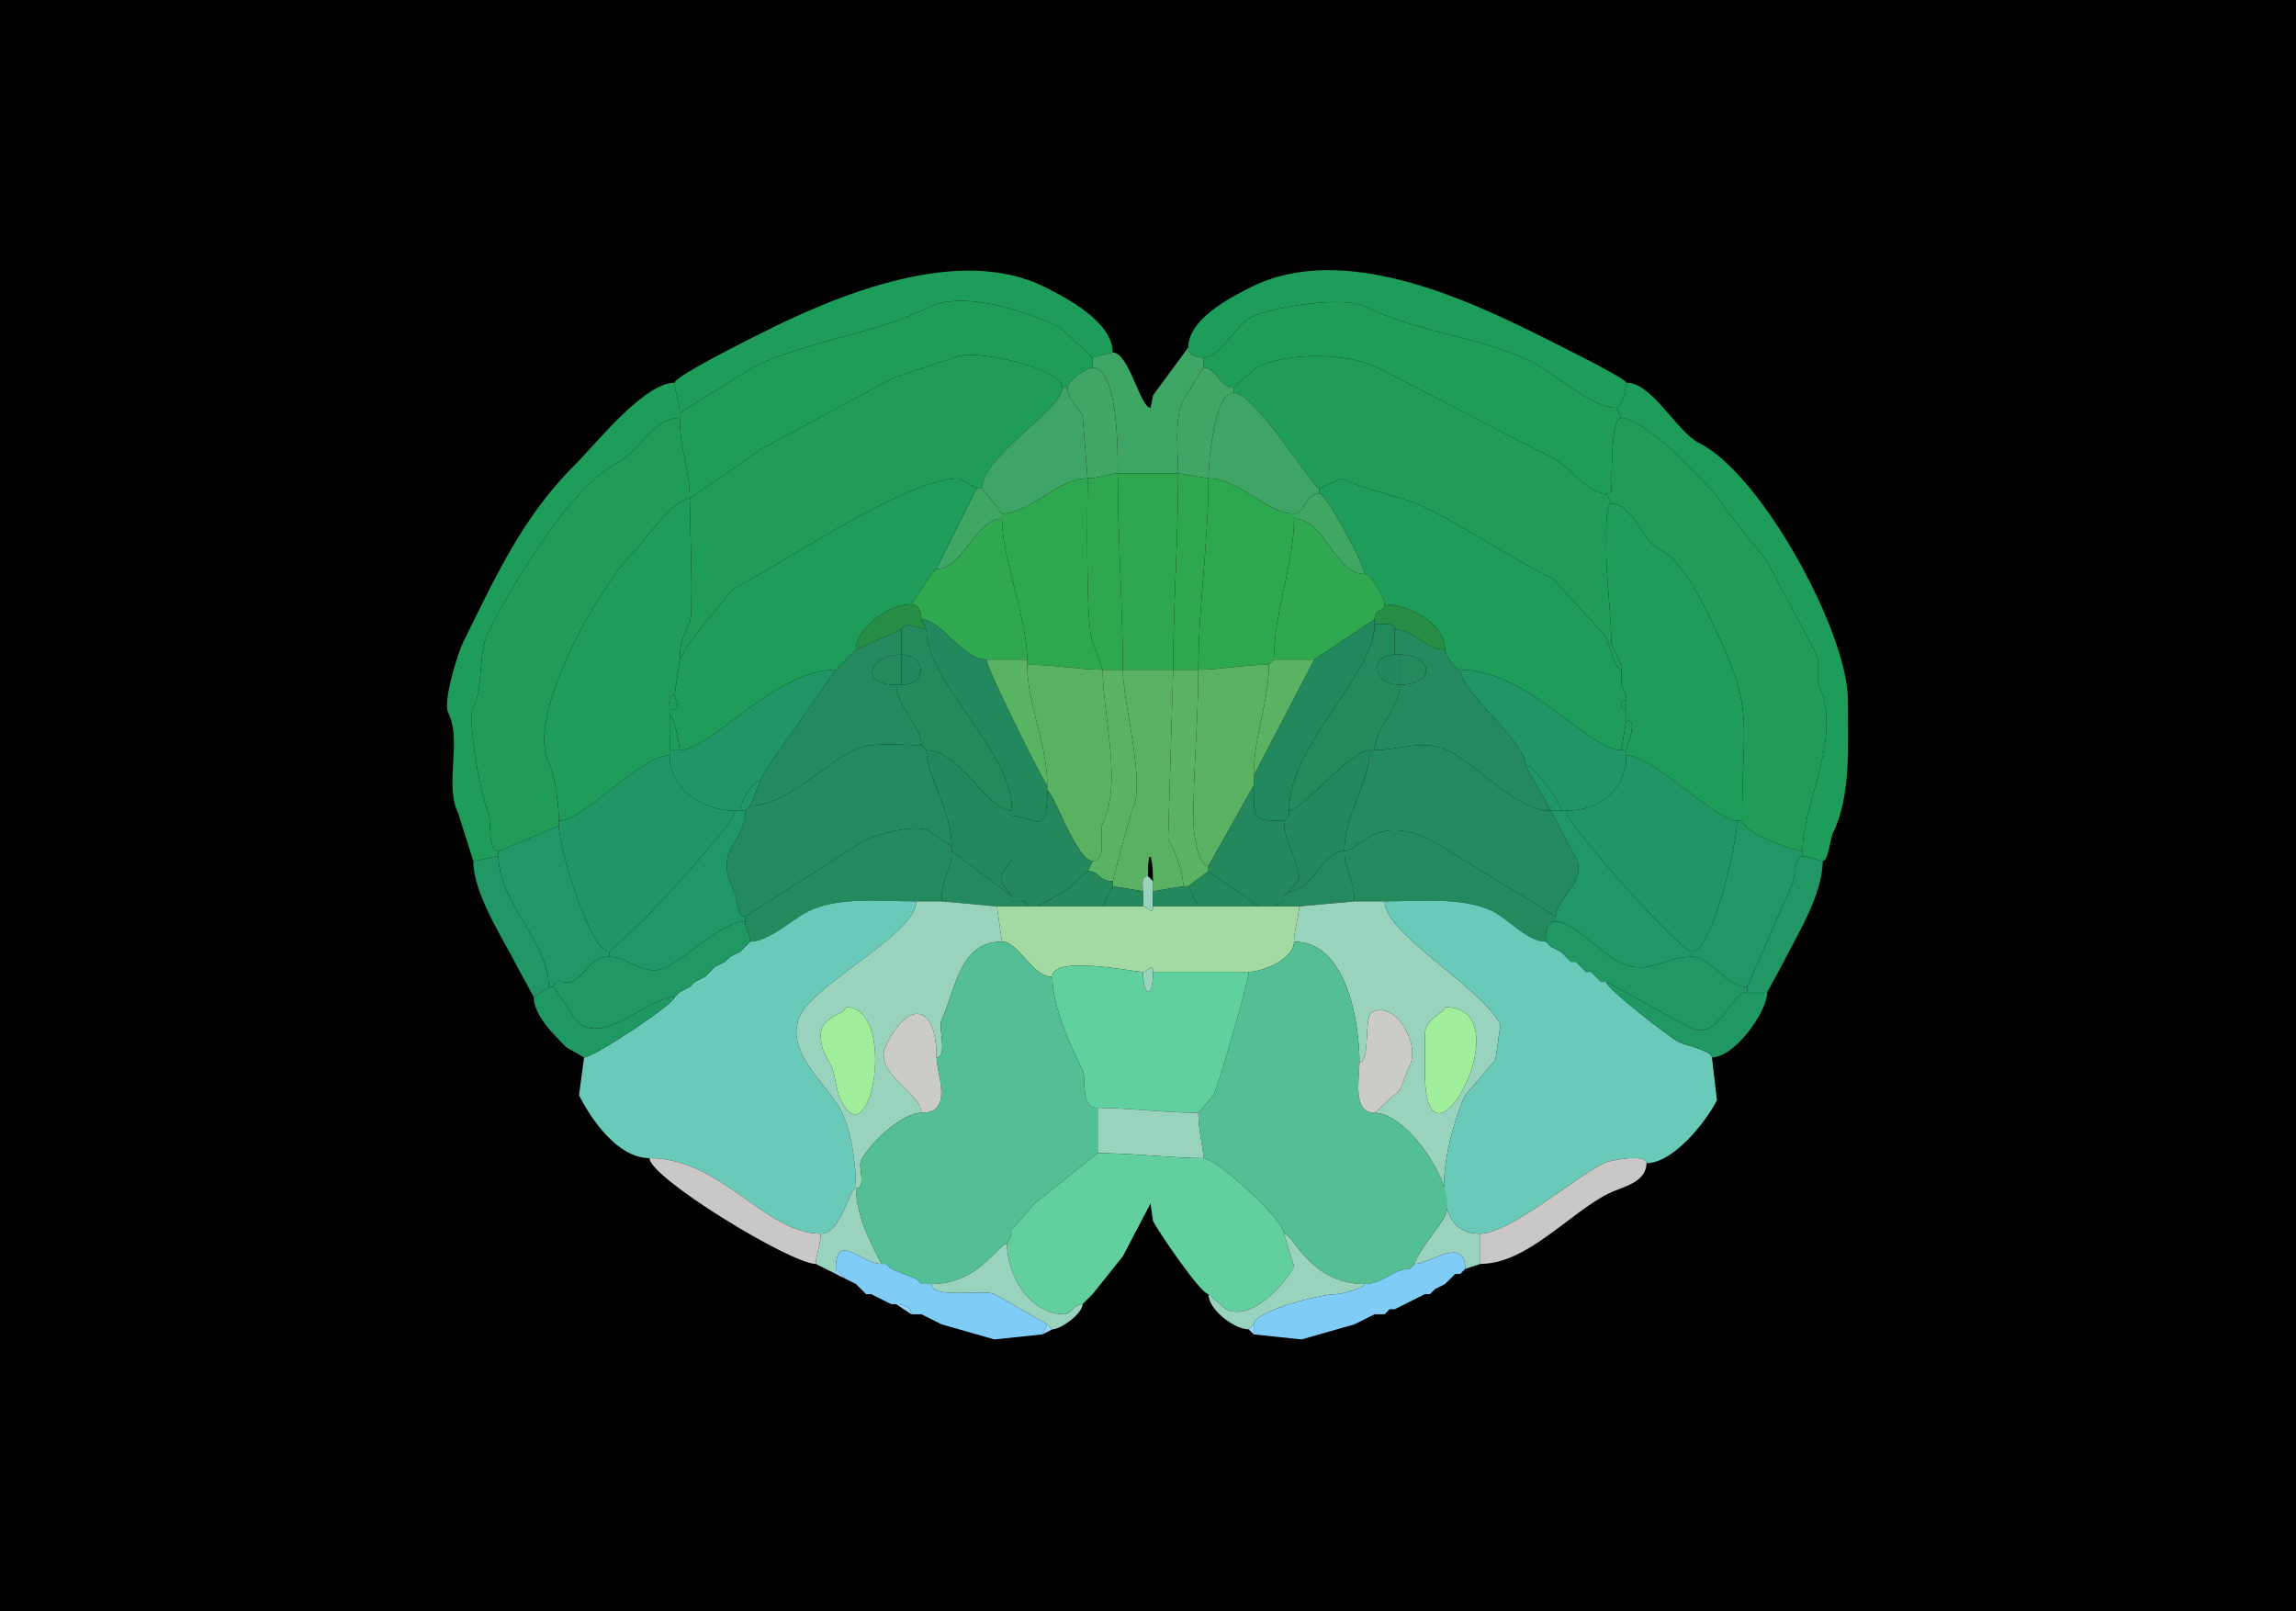 <svg xmlns="http://www.w3.org/2000/svg" xmlns:xlink="http://www.w3.org/1999/xlink"  viewBox="0 0 456 320">
<g>
<rect width="456" height="320" fill="#000000"  stroke-width="0" /> 
<path  fill="#1E9C59" stroke-width="0" stroke="#1E9C59" d = " M134 76 C134,78.01 135,79.512 135,82 135,82 149.5,73 149.5,73 160.49,67.505 173.572,66.464 184.5,61 191.608,57.446 205.198,62.349 210.5,65 210.5,65 217,71 217,71 217,71 221,70 221,70 221,63.914 211.72,59.11 207.5,57 190.428,48.464 166.311,58.595 151.5,66 149.358,67.071 134,74.707 134,76  Z"/>

<path  fill="#1E9C59" stroke-width="0" stroke="#1E9C59" d = " M323 76 C323,77.041 322.014,81 321,81 316.104,81 308.869,74.184 304.5,72 294.165,66.832 281.764,66.132 271.5,61 266.629,58.564 252.414,61.043 248.5,63 245.154,64.673 242.555,71 239,71 237.762,71 236,70.577 236,69 236,63.415 244.102,59.199 248.5,57 266.594,47.953 290.997,59.248 306.5,67 308.46,67.98 323,75.169 323,76  Z"/>

<path  fill="#1E9D58" stroke-width="0" stroke="#1E9D58" d = " M135 83 C135,89.222 137,93.256 137,99 137,99 151.5,89 151.5,89 151.5,89 177.5,75 177.5,75 177.5,75 189.5,71 189.5,71 193.432,69.034 211,73.172 211,77 211,77 212,77 212,77 212,75.571 215.939,73 217,73 217,73 217,71 217,71 217,71 210.5,65 210.5,65 205.198,62.349 191.608,57.446 184.5,61 173.572,66.464 160.49,67.505 149.5,73 149.5,73 135,82 135,82 135,82 135,83 135,83  Z"/>

<path  fill="#1E9D58" stroke-width="0" stroke="#1E9D58" d = " M322 83 C319.815,83 320.304,93.891 320,94.5 319.477,95.546 320.951,98 319,98 315.3,98 311.714,92.607 308.5,91 296.757,85.129 285.182,78.841 273.5,73 267.395,69.948 255.606,69.947 249.5,73 249.5,73 245,77 245,77 242.211,77 241.58,73 239,73 239,73 239,71 239,71 242.555,71 245.154,64.673 248.5,63 252.414,61.043 266.629,58.564 271.5,61 281.764,66.132 294.165,66.832 304.5,72 308.869,74.184 316.104,81 321,81 321,81 322,83 322,83  Z"/>

<path  fill="#3EA665" stroke-width="0" stroke="#3EA665" d = " M222 94 L234,94 C234,89.569 233.142,83.217 235,79.5 235,79.5 239,73 239,73 239,73 239,71 239,71 237.762,71 236,70.577 236,69 236,69 229,78.5 229,78.5 229,78.5 228.5,81 228.5,81 226.476,81 224.251,70 221,70 221,70 217,71 217,71 217,71 217,73 217,73 222.096,73 222,89.78 222,94  Z"/>

<path  fill="#1F9D58" stroke-width="0" stroke="#1F9D58" d = " M137 99 C137,103.109 137.761,121.977 137,123.5 135.737,126.027 135,127.892 135,131 135,131 137,127.5 137,127.5 137,127.5 145.5,117 145.5,117 155.633,111.933 179.815,95 190.5,95 190.5,95 194,97 194,97 194,97 195,97 195,97 195,90.617 211,81.349 211,77 211,73.172 193.432,69.034 189.5,71 189.5,71 177.5,75 177.5,75 177.5,75 151.5,89 151.5,89 151.5,89 137,99 137,99  Z"/>

<path  fill="#1F9D58" stroke-width="0" stroke="#1F9D58" d = " M320 100 C318.842,100 319,106.257 319,108.5 319,115.687 320,121.487 320,127.5 320,128.731 322,130.806 322,133 320.675,133 319.57,127.639 319,126.5 319,126.5 308.5,115 308.5,115 299.982,110.741 292.042,105.271 283.5,101 278.177,98.339 271.891,97.696 266.5,95 266.5,95 262,97 262,97 260.85,97 249.292,78 245,78 245,78 245,77 245,77 245,77 249.5,73 249.5,73 255.606,69.947 267.395,69.948 273.5,73 285.182,78.841 296.757,85.129 308.5,91 311.714,92.607 315.3,98 319,98 319,98 320,100 320,100  Z"/>

<path  fill="#40A565" stroke-width="0" stroke="#40A565" d = " M222 94 C220.436,94 218.124,95 216,95 216,95 215,82.5 215,82.5 214.064,80.627 212,79.27 212,77 212,75.571 215.939,73 217,73 222.096,73 222,89.78 222,94  Z"/>

<path  fill="#40A565" stroke-width="0" stroke="#40A565" d = " M234 94 L240,95 C240,92.108 241.095,78 245,78 245,78 245,77 245,77 242.211,77 241.58,73 239,73 239,73 235,79.5 235,79.5 233.142,83.217 234,89.569 234,94  Z"/>

<path  fill="#1E9D5A" stroke-width="0" stroke="#1E9D5A" d = " M99 170 L94,171 C94,171 91,161.5 91,161.5 88.179,155.858 91.841,147.182 89,141.5 87.907,139.314 90.978,129.544 92,127.5 98.128,115.245 103.417,103.083 114,92.5 118.429,88.071 127.918,76 134,76 134,78.01 135,79.512 135,82 135,82 135,83 135,83 129.596,83 127.016,89.742 122.5,92 113.241,96.629 101.385,116.73 97,125.5 94.782,129.936 96.212,136.077 94,140.5 92.662,143.177 95.786,159.072 97,161.5 97.736,162.971 96.643,169 99,169 99,169 99,170 99,170  Z"/>

<path  fill="#1E9D5A" stroke-width="0" stroke="#1E9D5A" d = " M358 170 L362,171 C363.149,171 363.508,166.484 364,165.5 367.682,158.136 367,147.865 367,139 367,125.621 349.907,94.203 337.5,88 332.916,85.708 328.233,76 323,76 323,77.041 322.014,81 321,81 321,81 322,83 322,83 326.813,83 341.011,97.522 343,101.5 343,101.5 351,111.5 351,111.5 354.216,117.931 357.82,124.141 361,130.5 361,130.5 361,135.5 361,135.5 366.286,146.073 358,159.182 358,169 358,169 358,170 358,170  Z"/>

<path  fill="#3EA566" stroke-width="0" stroke="#3EA566" d = " M195 97 L199,102 C204.558,102 210.066,95 216,95 216,95 215,82.5 215,82.5 214.064,80.627 212,79.27 212,77 212,77 211,77 211,77 211,81.349 195,90.617 195,97  Z"/>

<path  fill="#3EA566" stroke-width="0" stroke="#3EA566" d = " M262 98 C259.259,98 259.25,102 257,102 251.522,102 246.103,95 240,95 240,92.108 241.095,78 245,78 249.292,78 260.85,97 262,97 262,97 262,98 262,98  Z"/>

<path  fill="#1F9C58" stroke-width="0" stroke="#1F9C58" d = " M111 164 L99,169 C96.643,169 97.736,162.971 97,161.5 95.786,159.072 92.662,143.177 94,140.5 96.212,136.077 94.782,129.936 97,125.5 101.385,116.73 113.241,96.629 122.5,92 127.016,89.742 129.596,83 135,83 135,89.222 137,93.256 137,99 133.734,99 127.674,107.826 125.5,110 119.07,116.43 104.298,142.097 109,151.5 110.269,154.039 111,160.228 111,163 111,163 111,164 111,164  Z"/>

<path  fill="#1F9C58" stroke-width="0" stroke="#1F9C58" d = " M346 163 C346,165.194 355.902,169 358,169 358,159.182 366.286,146.073 361,135.5 361,135.5 361,130.5 361,130.5 357.82,124.141 354.216,117.931 351,111.5 351,111.5 343,101.5 343,101.5 341.011,97.522 326.813,83 322,83 319.815,83 320.304,93.891 320,94.5 319.477,95.546 320.951,98 319,98 319,98 320,100 320,100 324.252,100 326.108,107.304 329.5,109 333.478,110.989 336.773,117.047 339,121.5 348.829,141.158 346,141.479 346,163  Z"/>

<path  fill="#2FA74F" stroke-width="0" stroke="#2FA74F" d = " M219 133 L223,133 C223,120.36 222,107.176 222,94 220.436,94 218.124,95 216,95 216,99.214 215.551,124.602 217,127.5 217,127.5 219,133 219,133  Z"/>

<path  fill="#2FA750" stroke-width="0" stroke="#2FA750" d = " M223 133 L233,133 C233,120.809 234,106.876 234,94 234,94 222,94 222,94 222,107.176 223,120.36 223,133  Z"/>

<path  fill="#2FA74F" stroke-width="0" stroke="#2FA74F" d = " M233 133 L238,133 C238,120.613 240,107.987 240,95 240,95 234,94 234,94 234,106.876 233,120.809 233,133  Z"/>

<path  fill="#1D9C5A" stroke-width="0" stroke="#1D9C5A" d = " M133 142 C133.853,142 135,148.031 135,149 141.195,149 153.866,133 166,133 166,133 170,129 170,129 170,125.081 176.03,120 181,120 181,120 185,114 185,114 185,114 186,113 186,113 186,113 194,97 194,97 194,97 190.5,95 190.5,95 179.815,95 155.633,111.933 145.5,117 145.5,117 137,127.5 137,127.5 137,127.5 135,131 135,131 135,131 134,138 134,138 134,138.922 135.681,141 133,141 133,141 133,142 133,142  Z"/>

<path  fill="#2EA84F" stroke-width="0" stroke="#2EA84F" d = " M204 132 C209.172,132 214.365,133 219,133 219,133 217,127.5 217,127.5 215.551,124.602 216,99.214 216,95 210.066,95 204.558,102 199,102 199,102 199,103 199,103 199,110.999 204,122.698 204,131 204,131 204,132 204,132  Z"/>

<path  fill="#2EA84F" stroke-width="0" stroke="#2EA84F" d = " M252 132 C247.275,132 242.121,133 238,133 238,120.613 240,107.987 240,95 246.103,95 251.522,102 257,102 257,102 257,103 257,103 257,112.106 253,121.469 253,131 253,131 252,132 252,132  Z"/>

<path  fill="#1D9C5A" stroke-width="0" stroke="#1D9C5A" d = " M323 143 L322,149 C315.592,149 303.465,133 290,133 289.034,133 287,130.114 287,129 287,123.659 279.537,120 275,120 275,118.822 272.428,114 271,114 271,111.979 263.315,98 262,98 262,98 262,97 262,97 262,97 266.5,95 266.5,95 271.891,97.696 278.177,98.339 283.5,101 292.042,105.271 299.982,110.741 308.5,115 308.5,115 319,126.5 319,126.5 319.57,127.639 320.675,133 322,133 322,133 322,136 322,136 322,136 323,138 323,138 323,138 323,139 323,139 321.601,139 321.601,141 323,141 323,141 323,143 323,143  Z"/>

<path  fill="#3FA664" stroke-width="0" stroke="#3FA664" d = " M199 103 C193.687,103 191.313,113 186,113 186,113 194,97 194,97 194,97 195,97 195,97 195,97 199,102 199,102 199,102 199,103 199,103  Z"/>

<path  fill="#3FA664" stroke-width="0" stroke="#3FA664" d = " M257 103 C263.106,103 265.063,114 271,114 271,111.979 263.315,98 262,98 259.259,98 259.25,102 257,102 257,102 257,103 257,103  Z"/>

<path  fill="#1E9C5A" stroke-width="0" stroke="#1E9C5A" d = " M133 150 C127.174,150 116.018,163 111,163 111,160.228 110.269,154.039 109,151.5 104.298,142.097 119.07,116.43 125.5,110 127.674,107.826 133.734,99 137,99 137,103.109 137.761,121.977 137,123.5 135.737,126.027 135,127.892 135,131 135,131 134,138 134,138 132.527,138 133,139.952 133,141 133,141 133,142 133,142 133,142 133,149 133,149 133,149 133,150 133,150  Z"/>

<path  fill="#1E9C5A" stroke-width="0" stroke="#1E9C5A" d = " M345 163 L346,163 C346,141.479 348.829,141.158 339,121.5 336.773,117.047 333.478,110.989 329.5,109 326.108,107.304 324.252,100 320,100 318.842,100 319,106.257 319,108.5 319,115.687 320,121.487 320,127.5 320,128.731 322,130.806 322,133 322,133 322,136 322,136 322,136 323,138 323,138 323,138 323,139 323,139 323,139 323,141 323,141 323,141 323,143 323,143 325.515,143 323,148.014 323,149 323,149 323,150 323,150 328.385,150 340.643,163 345,163  Z"/>

<path  fill="#2FA850" stroke-width="0" stroke="#2FA850" d = " M196 131 C199.235,131 200.55,131 204,131 204,122.698 199,110.999 199,103 193.687,103 191.313,113 186,113 186,113 185,114 185,114 185,114 181,120 181,120 182.577,120 183,121.762 183,123 187.021,123 191.01,131 196,131  Z"/>

<path  fill="#2FA850" stroke-width="0" stroke="#2FA850" d = " M253 131 C255.888,131 257.914,131 261,131 261,131 273,123 273,123 273,120.785 275,121.481 275,120 275,118.822 272.428,114 271,114 265.063,114 263.106,103 257,103 257,112.106 253,121.469 253,131  Z"/>

<path  fill="#3FA664" stroke-width="0" stroke="#3FA664" d = " M186 113 L185,114 C185,114 186,113 186,113  Z"/>

<path  fill="#268E44" stroke-width="0" stroke="#268E44" d = " M179 125 L170,129 C170,125.081 176.03,120 181,120 182.577,120 183,121.762 183,123 183,123 184,125 184,125 184,125 180,124 180,124 180,124 179,125 179,125  Z"/>

<path  fill="#268E44" stroke-width="0" stroke="#268E44" d = " M277 125 C280.915,125 282.954,129 287,129 287,123.659 279.537,120 275,120 275,121.481 273,120.785 273,123 273,123 273,124 273,124 274.145,124 277,123.421 277,125  Z"/>

<path  fill="#22885E" stroke-width="0" stroke="#22885E" d = " M201 161 L201,162 C205.39,162 208,166.713 208,157 208,157 208,156 208,156 207.841,156 205.376,151.252 205,150.5 203.648,147.797 196,132.74 196,131 191.01,131 187.021,123 183,123 183,123 184,125 184,125 184,135.849 201,148.738 201,161  Z"/>

<path  fill="#22885E" stroke-width="0" stroke="#22885E" d = " M256 162 L255,163 C248.995,163 249,163.048 249,156 249,156 249,154 249,154 249,154 261,131 261,131 261,131 273,123 273,123 273,123 273,124 273,124 273,134.019 256,147.859 256,161 256,161 256,162 256,162  Z"/>

<path  fill="#24895D" stroke-width="0" stroke="#24895D" d = " M180 124 L179,125 C179,125 180,124 180,124  Z"/>

<path  fill="#238A5C" stroke-width="0" stroke="#238A5C" d = " M184 149 C190.701,149 195.982,161 201,161 201,148.738 184,135.849 184,125 184,125 180,124 180,124 180,124 179,125 179,125 179,125 179,130 179,130 183.791,130 184.495,136 179,136 179,136 178,136 178,136 178,140.192 183,144.209 183,148 183,148 184,149 184,149  Z"/>

<path  fill="#238A5C" stroke-width="0" stroke="#238A5C" d = " M272 149 L273,149 C273,144.588 278,140.842 278,136 272.588,136 271.976,130 277,130 277,130 277,125 277,125 277,123.421 274.145,124 273,124 273,134.019 256,147.859 256,161 258.507,161 268.203,149 272,149  Z"/>

<path  fill="#24895D" stroke-width="0" stroke="#24895D" d = " M151 155 L149,160 C156.08,160 163.427,152.036 169.5,149 173.066,147.217 178.743,148 183,148 183,144.209 178,140.192 178,136 170.465,136 172.656,130 179,130 179,130 179,125 179,125 179,125 170,129 170,129 170,129 166,133 166,133 166,133 152,153 152,153 152,153 151,155 151,155  Z"/>

<path  fill="#24895D" stroke-width="0" stroke="#24895D" d = " M303 152 L308,161 C301.262,161 293.406,151.953 287.5,149 282.933,146.716 277.416,149 273,149 273,144.588 278,140.842 278,136 285.281,136 284.681,130 278,130 278,130 277,130 277,130 277,130 277,125 277,125 280.915,125 282.954,129 287,129 287,130.114 289.034,133 290,133 290,137.328 303,147.19 303,152  Z"/>

<path  fill="#248A5C" stroke-width="0" stroke="#248A5C" d = " M178 136 L179,136 C179,134.369 179,131.631 179,130 172.656,130 170.465,136 178,136  Z"/>

<path  fill="#22895E" stroke-width="0" stroke="#22895E" d = " M179 130 C183.791,130 184.495,136 179,136 179,134.369 179,131.631 179,130  Z"/>

<path  fill="#22895E" stroke-width="0" stroke="#22895E" d = " M278 130 L278,136 C272.588,136 271.976,130 277,130 277,130 278,130 278,130  Z"/>

<path  fill="#248A5C" stroke-width="0" stroke="#248A5C" d = " M278 130 C284.681,130 285.281,136 278,136 278,136 278,130 278,130  Z"/>

<path  fill="#58B362" stroke-width="0" stroke="#58B362" d = " M204 132 C204,139.742 208,147.808 208,156 207.841,156 205.376,151.252 205,150.5 203.648,147.797 196,132.74 196,131 199.235,131 200.55,131 204,131 204,131 204,132 204,132  Z"/>

<path  fill="#2FA850" stroke-width="0" stroke="#2FA850" d = " M253 131 L252,132 C252,132 253,131 253,131  Z"/>

<path  fill="#58B362" stroke-width="0" stroke="#58B362" d = " M252 132 C252,139.618 249,146.096 249,154 249,154 261,131 261,131 257.914,131 255.888,131 253,131 253,131 252,132 252,132  Z"/>

<path  fill="#59B262" stroke-width="0" stroke="#59B262" d = " M208 157 C209.105,157 213.838,171 217,171 220.038,171 218.178,165.144 219,163.5 222.971,155.558 219,141.936 219,133 214.365,133 209.172,132 204,132 204,139.742 208,147.808 208,156 208,156 208,157 208,157  Z"/>

<path  fill="#59B262" stroke-width="0" stroke="#59B262" d = " M249 156 L240,172 C237.847,172 237,164.925 237,163 237,153.08 238,142.252 238,133 242.121,133 247.275,132 252,132 252,139.618 249,146.096 249,154 249,154 249,156 249,156  Z"/>

<path  fill="#209666" stroke-width="0" stroke="#209666" d = " M146 161 L147,161 C147,159.583 149.383,155 151,155 151,155 152,153 152,153 152,153 166,133 166,133 153.866,133 141.195,149 135,149 135,149 133,149 133,149 133,149 133,150 133,150 133,156.917 139.644,161 146,161  Z"/>

<path  fill="#59B362" stroke-width="0" stroke="#59B362" d = " M216 173 C218.523,173 217.959,175 221,175 221,174.763 224.563,161.373 225,160.5 227.54,155.421 223,139.443 223,133 223,133 219,133 219,133 219,141.936 222.971,155.558 219,163.5 218.178,165.144 220.038,171 217,171 217,171 216,173 216,173  Z"/>

<path  fill="#59B263" stroke-width="0" stroke="#59B263" d = " M235 176 L229,177 C229,177 229,175 229,175 229,169.826 228,167.592 228,174 226.527,174 227,175.952 227,177 227,177 221,176 221,176 221,176 221,175 221,175 221,174.763 224.563,161.373 225,160.5 227.54,155.421 223,139.443 223,133 223,133 233,133 233,133 233,133 232,166.5 232,166.5 233.324,169.147 235,172.9 235,176  Z"/>

<path  fill="#59B362" stroke-width="0" stroke="#59B362" d = " M235 176 L236,176 C236,176 240,173 240,173 240,173 240,172 240,172 237.847,172 237,164.925 237,163 237,153.08 238,142.252 238,133 238,133 233,133 233,133 233,133 232,166.5 232,166.5 233.324,169.147 235,172.9 235,176  Z"/>

<path  fill="#209666" stroke-width="0" stroke="#209666" d = " M310 161 L311,161 C317.609,161 323,156.892 323,150 323,150 323,149 323,149 323,149 322,149 322,149 315.592,149 303.465,133 290,133 290,137.328 303,147.19 303,152 304.758,152 310,159.424 310,161  Z"/>

<path  fill="#1F9B5A" stroke-width="0" stroke="#1F9B5A" d = " M322 136 L323,138 C323,138 322,136 322,136  Z"/>

<path  fill="#1F9B5A" stroke-width="0" stroke="#1F9B5A" d = " M134 138 C132.527,138 133,139.952 133,141 135.681,141 134,138.922 134,138  Z"/>

<path  fill="#1F9B5A" stroke-width="0" stroke="#1F9B5A" d = " M323 139 C321.601,139 321.601,141 323,141 323,141 323,139 323,139  Z"/>

<path  fill="#1F9B5A" stroke-width="0" stroke="#1F9B5A" d = " M133 149 L135,149 C135,148.031 133.853,142 133,142 133,142 133,149 133,149  Z"/>

<path  fill="#1F9B5A" stroke-width="0" stroke="#1F9B5A" d = " M322 149 L323,149 C323,148.014 325.515,143 323,143 323,143 322,149 322,149  Z"/>

<path  fill="#228A5D" stroke-width="0" stroke="#228A5D" d = " M189 168 L184.5,165 C181.529,163.515 173.786,165.857 171.5,167 L148,182 C146.155,182 146.559,178.619 146,177.5 141.288,168.075 148,168.149 148,161 148,161 149,160 149,160 156.08,160 163.427,152.036 169.5,149 173.066,147.217 178.743,148 183,148 183,148 184,149 184,149 184,153.965 189,161.041 189,168  Z"/>

<path  fill="#228A5D" stroke-width="0" stroke="#228A5D" d = " M267 169 C270.247,169 273.003,161.252 284.5,167 L309,182 C309,178.365 315.308,175.116 313,170.5 313,170.5 308,161 308,161 301.262,161 293.406,151.953 287.5,149 282.933,146.716 277.416,149 273,149 273,149 272,149 272,149 272,155.721 267,161.441 267,169  Z"/>

<path  fill="#23885C" stroke-width="0" stroke="#23885C" d = " M189 169 L201,178 C201,178 199,175.5 199,175.5 198.133,173.767 200.372,171.756 201,170.5 201,170.5 201,162 201,162 201,162 201,161 201,161 195.982,161 190.701,149 184,149 184,153.965 189,161.041 189,168 189,168 189,169 189,169  Z"/>

<path  fill="#23885C" stroke-width="0" stroke="#23885C" d = " M267 169 C262.628,169 260.784,177 256,177 256,177 258,174.5 258,174.5 258,170.951 255,167.39 255,163 255,163 256,162 256,162 256,162 256,161 256,161 258.507,161 268.203,149 272,149 272,155.721 267,161.441 267,169  Z"/>

<path  fill="#209665" stroke-width="0" stroke="#209665" d = " M111 164 C111,168.363 117.142,189 121,189 121,189 127.5,183 127.5,183 130.352,180.148 146,163.433 146,161 139.644,161 133,156.917 133,150 127.174,150 116.018,163 111,163 111,163 111,164 111,164  Z"/>

<path  fill="#209665" stroke-width="0" stroke="#209665" d = " M345 163 C345,167.438 340.088,189 336,189 333.773,189 311,163.595 311,161 317.609,161 323,156.892 323,150 328.385,150 340.643,163 345,163  Z"/>

<path  fill="#1F9866" stroke-width="0" stroke="#1F9866" d = " M308 161 L310,161 C310,159.424 304.758,152 303,152 303,152 308,161 308,161  Z"/>

<path  fill="#1F9866" stroke-width="0" stroke="#1F9866" d = " M152 153 L151,155 C151,155 152,153 152,153  Z"/>

<path  fill="#1F9866" stroke-width="0" stroke="#1F9866" d = " M147 161 L148,161 C148,161 149,160 149,160 149,160 151,155 151,155 149.383,155 147,159.583 147,161  Z"/>

<path  fill="#23885E" stroke-width="0" stroke="#23885E" d = " M250 180 L253,180 C253,180 255,179 255,179 255,179 255,178 255,178 255,178 256,177 256,177 256,177 258,174.5 258,174.5 258,170.951 255,167.39 255,163 248.995,163 249,163.048 249,156 249,156 240,172 240,172 240,172 240,173 240,173 240,173 250,180 250,180  Z"/>

<path  fill="#23885E" stroke-width="0" stroke="#23885E" d = " M204 180 L206,180 C206,180 211.5,177 211.5,177 211.5,177 216,173 216,173 216,173 217,171 217,171 213.838,171 209.105,157 208,157 208,166.713 205.39,162 201,162 201,162 201,170.5 201,170.5 200.372,171.756 198.133,173.767 199,175.5 199,175.5 201,178 201,178 201,178 201,179 201,179 202.048,179 204,178.527 204,180  Z"/>

<path  fill="#1F9865" stroke-width="0" stroke="#1F9865" d = " M121 189 L121,190 C125.146,190 127.86,194.32 132.5,192 136.536,189.982 143.535,183 148,183 148,183 148,182 148,182 146.155,182 146.559,178.619 146,177.5 141.288,168.075 148,168.149 148,161 148,161 147,161 147,161 147,161 146,161 146,161 146,163.433 130.352,180.148 127.5,183 127.5,183 121,189 121,189  Z"/>

<path  fill="#1F9865" stroke-width="0" stroke="#1F9865" d = " M336 189 L336,190 C330.379,190 327.513,194.006 321.5,191 317.81,189.155 312.353,183 309,183 309,183 309,182 309,182 309,178.365 315.308,175.116 313,170.5 313,170.5 308,161 308,161 308,161 310,161 310,161 310,161 311,161 311,161 311,163.595 333.773,189 336,189  Z"/>

<path  fill="#23885E" stroke-width="0" stroke="#23885E" d = " M256 162 L255,163 C255,163 256,162 256,162  Z"/>

<path  fill="#209765" stroke-width="0" stroke="#209765" d = " M336 190 C339.725,190 342.849,196 347,196 347,196 356,175.5 356,175.5 356.557,174.386 356.41,170 358,170 358,170 358,169 358,169 355.902,169 346,165.194 346,163 346,163 345,163 345,163 345,167.438 340.088,189 336,189 336,189 336,190 336,190  Z"/>

<path  fill="#209765" stroke-width="0" stroke="#209765" d = " M109 196 L110,196 C110,194.049 112.454,195.523 113.5,195 116.668,193.416 117.174,190 121,190 121,190 121,189 121,189 117.142,189 111,168.363 111,164 111,164 99,169 99,169 99,169 99,170 99,170 99,179.165 109,187.19 109,196  Z"/>

<path  fill="#238A5E" stroke-width="0" stroke="#238A5E" d = " M148 183 C148,184.674 149,185.326 149,187 152.727,187 157.253,182.624 160.5,181 166.436,178.032 174.872,179 182,179 182,179 187,179 187,179 187,174.179 189,173.225 189,169 189,169 189,168 189,168 189,168 184.5,165 184.5,165 181.529,163.515 173.786,165.857 171.5,167 171.5,167 148,182 148,182 148,182 148,183 148,183  Z"/>

<path  fill="#238A5E" stroke-width="0" stroke="#238A5E" d = " M309 183 C306.891,183 307,185.535 307,187 303.345,187 299.665,182.583 296.5,181 290.665,178.083 282.009,179 275,179 275,179 269,179 269,179 269,174.887 267,172.578 267,169 270.247,169 273.003,161.252 284.5,167 284.5,167 309,182 309,182 309,182 309,183 309,183  Z"/>

<path  fill="#248A5D" stroke-width="0" stroke="#248A5D" d = " M198 180 L201,180 C201,180 201,179 201,179 201,179 201,178 201,178 201,178 189,169 189,169 189,173.225 187,174.179 187,179 187,179 198,180 198,180  Z"/>

<path  fill="#248A5D" stroke-width="0" stroke="#248A5D" d = " M255 180 L258,180 C258,180 269,179 269,179 269,174.887 267,172.578 267,169 262.628,169 260.784,177 256,177 256,177 255,178 255,178 255,178 255,179 255,179 255,179 255,180 255,180  Z"/>

<path  fill="#209764" stroke-width="0" stroke="#209764" d = " M109 196 L106,198 C106,198 103,192.5 103,192.5 100.119,186.739 94,177.617 94,171 94,171 99,170 99,170 99,179.165 109,187.19 109,196  Z"/>

<path  fill="#209764" stroke-width="0" stroke="#209764" d = " M347 197 L351,197 C351,197 354,191.5 354,191.5 356.876,185.747 362,177.724 362,171 362,171 358,170 358,170 356.41,170 356.557,174.386 356,175.5 356,175.5 347,196 347,196 347,196 347,197 347,197  Z"/>

<path  fill="#24885D" stroke-width="0" stroke="#24885D" d = " M206 180 L219,180 C219,180 221,176 221,176 221,176 221,175 221,175 217.959,175 218.523,173 216,173 216,173 211.5,177 211.5,177 211.5,177 206,180 206,180  Z"/>

<path  fill="#24885D" stroke-width="0" stroke="#24885D" d = " M238 180 L250,180 C250,180 240,173 240,173 240,173 236,176 236,176 236,176 238,180 238,180  Z"/>

<path  fill="#99D2BD" stroke-width="0" stroke="#99D2BD" d = " M227 180 C227.839,180 229,181.93 229,180 229,180 229,177 229,177 229,177 229,175 229,175 229,175 228,174 228,174 226.527,174 227,175.952 227,177 227,177 227,180 227,180  Z"/>

<path  fill="#23895D" stroke-width="0" stroke="#23895D" d = " M219 180 L227,180 C227,180 227,177 227,177 227,177 221,176 221,176 221,176 219,180 219,180  Z"/>

<path  fill="#23895D" stroke-width="0" stroke="#23895D" d = " M229 180 L238,180 C238,180 236,176 236,176 236,176 235,176 235,176 235,176 229,177 229,177 229,177 229,180 229,180  Z"/>

<path  fill="#23885C" stroke-width="0" stroke="#23885C" d = " M256 177 L255,178 C255,178 256,177 256,177  Z"/>

<path  fill="#6ACAB9" stroke-width="0" stroke="#6ACAB9" d = " M170 236 C168.555,236 167.159,245 163,245 151.945,245 143.328,230 129,230 122.711,230 117.409,222.319 115,217.5 115,217.5 116,210 116,210 117.952,210 134,199.324 134,198 134,198 135,197 135,197 135,197 137,196 137,196 137,196 138,195 138,195 138,195 140,194 140,194 140,194 141,193 141,193 141,193 142,192 142,192 142,192 144,191 144,191 144,191 145,190 145,190 145,190 147,189 147,189 147,189 148,188 148,188 148,188 149,187 149,187 152.727,187 157.253,182.624 160.5,181 166.436,178.032 174.872,179 182,179 182,185.294 162.174,195.152 159,201.5 155.394,208.712 164.469,215.438 167,220.5 169.11,224.719 170,230.977 170,236  Z"/>

<path  fill-rule="evenodd" fill="#99D2BD" stroke-width="0" stroke="#99D2BD" d = " M168 200 C168,201.427 163,201.863 163,205.5 163,208.34 163.858,209.216 165,211.5 166.019,213.539 165.942,216.385 167,218.5 173.017,230.533 178.274,200 168,200  M183 221 C179.081,221 172.706,227.087 171,230.5 170.381,231.738 172.144,236 170,236 170,230.977 169.11,224.719 167,220.5 164.469,215.438 155.394,208.712 159,201.5 162.174,195.152 182,185.294 182,179 182,179 187,179 187,179 187,179 198,180 198,180 198,180 199,187 199,187 190.323,187 189.774,196.953 187,202.5 186.297,203.906 188.261,210 186,210 186,199.544 180.568,198.364 176,207.5 173.176,213.147 183,216.954 183,221  Z"/>

<path  fill="#24885D" stroke-width="0" stroke="#24885D" d = " M201 180 L204,180 C204,178.527 202.048,179 201,179 201,179 201,180 201,180  Z"/>

<path  fill="#24885D" stroke-width="0" stroke="#24885D" d = " M253 180 L255,180 C255,180 255,179 255,179 255,179 253,180 253,180  Z"/>

<path  fill-rule="evenodd" fill="#99D2BD" stroke-width="0" stroke="#99D2BD" d = " M287 200 C287,201.233 283,202.075 283,205.5 L283,213 C283,236.966 303.012,200 287,200  M294 251 L291,252 C291,245.294 283.955,251 281,251 281,249.362 286.09,243.321 287,241.5 289.714,236.071 279.583,221 273,221 273,221 278,216.5 278,216.5 278,216.5 280,211.5 280,211.5 282.063,207.375 277.229,198.635 272.5,201 270.8,201.85 272.243,211 270,211 270,202.994 267.447,187 257,187 257,184.722 258,182.153 258,180 258,180 269,179 269,179 269,179 275,179 275,179 275,185.514 294.24,195.98 298,203.5 298,203.5 297,210.5 297,210.5 297,210.5 291,217.5 291,217.5 288.652,222.197 281.374,245 294,245 294,246.631 294,249.369 294,251  Z"/>

<path  fill="#6ACAB9" stroke-width="0" stroke="#6ACAB9" d = " M327 231 C327,229.027 319.608,230.446 318.5,231 312.726,233.887 299.749,245 294,245 281.374,245 288.652,222.197 291,217.5 291,217.5 297,210.5 297,210.5 297,210.5 298,203.5 298,203.5 294.24,195.98 275,185.514 275,179 282.009,179 290.665,178.083 296.5,181 299.665,182.583 303.345,187 307,187 307,187 308,188 308,188 308,188 310,189 310,189 310,189 312,191 312,191 312,191 313,191 313,191 313,191 315,193 315,193 315,193 316,193 316,193 316,193 318,195 318,195 318,195 319,195 319,195 319,196.296 331.717,206.108 333.5,207 334.639,207.57 340,208.675 340,210 340,210 341,218.5 341,218.5 339.023,222.454 332.455,231 327,231  Z"/>

<path  fill="#A3DAA3" stroke-width="0" stroke="#A3DAA3" d = " M229 193 C234.64,193 242.285,193 248,193 250.717,193 257,190.528 257,187 257,184.722 258,182.153 258,180 258,180 255,180 255,180 255,180 253,180 253,180 253,180 250,180 250,180 250,180 238,180 238,180 238,180 229,180 229,180 229,181.93 227.839,180 227,180 227,180 219,180 219,180 219,180 206,180 206,180 206,180 204,180 204,180 204,180 201,180 201,180 201,180 198,180 198,180 198,180 199,187 199,187 202.357,187 204.933,194 209,194 209,189.596 224.908,193 227,193 227.839,193 229,191.07 229,193  Z"/>

<path  fill="#219764" stroke-width="0" stroke="#219764" d = " M135 197 L134,198 C127.949,198 117.87,210.24 113,200.5 113,200.5 110,196 110,196 110,194.049 112.454,195.523 113.5,195 116.668,193.416 117.174,190 121,190 125.146,190 127.86,194.32 132.5,192 136.536,189.982 143.535,183 148,183 148,184.674 149,185.326 149,187 149,187 148,188 148,188 148,188 147,189 147,189 147,189 145,190 145,190 145,190 144,191 144,191 144,191 142,192 142,192 142,192 141,193 141,193 141,193 140,194 140,194 140,194 138,195 138,195 138,195 137,196 137,196 137,196 135,197 135,197  Z"/>

<path  fill="#219764" stroke-width="0" stroke="#219764" d = " M347 196 L347,197 C343.597,197 341.517,207.008 335.5,204 333.751,203.125 319.242,195 319,195 319,195 318,195 318,195 318,195 316,193 316,193 316,193 315,193 315,193 315,193 313,191 313,191 313,191 312,191 312,191 312,191 310,189 310,189 310,189 308,188 308,188 308,188 307,187 307,187 307,185.535 306.891,183 309,183 312.353,183 317.81,189.155 321.5,191 327.513,194.006 330.379,190 336,190 339.725,190 342.849,196 347,196  Z"/>

<path  fill="#54BF94" stroke-width="0" stroke="#54BF94" d = " M183 255 L185,255 C194.436,255 198.199,247 200,247 200,247 201,245 201,245 201,245 201,244 201,244 201,244 202,243 202,243 202,243 205.5,239 205.5,239 205.5,239 218,229 218,229 218,226.634 218,222.366 218,220 214.331,220 215.915,214.329 215,212.5 212.508,207.516 209,199.775 209,194 204.933,194 202.357,187 199,187 190.323,187 189.774,196.953 187,202.5 186.297,203.906 188.261,210 186,210 186,213.251 189.514,221 183,221 179.081,221 172.706,227.087 171,230.5 170.381,231.738 172.144,236 170,236 170,242.745 175,250.445 175,251 175,251 176,251 176,251 176,251 177,252 177,252 177,252 182,254 182,254 182,254 183,255 183,255  Z"/>

<path  fill="#54BF94" stroke-width="0" stroke="#54BF94" d = " M280 252 C276.609,252 274.647,255 271,255 260.205,255 256.817,245 255,245 255,242.123 241.482,230 239,230 239,227.705 238,224.704 238,221 238,221 241,217.5 241,217.5 242.05,215.399 248,194.922 248,193 250.717,193 257,190.528 257,187 267.447,187 270,202.994 270,211 270,214.233 268.539,221 273,221 279.583,221 289.714,236.071 287,241.5 286.09,243.321 281,249.362 281,251 281,251 280,252 280,252  Z"/>

<path  fill="#209864" stroke-width="0" stroke="#209864" d = " M307 187 L308,188 C308,188 307,187 307,187  Z"/>

<path  fill="#209864" stroke-width="0" stroke="#209864" d = " M148 188 L147,189 C147,189 148,188 148,188  Z"/>

<path  fill="#209864" stroke-width="0" stroke="#209864" d = " M310 189 L312,191 C312,191 310,189 310,189  Z"/>

<path  fill="#209864" stroke-width="0" stroke="#209864" d = " M145 190 L144,191 C144,191 145,190 145,190  Z"/>

<path  fill="#209864" stroke-width="0" stroke="#209864" d = " M313 191 L315,193 C315,193 313,191 313,191  Z"/>

<path  fill="#209864" stroke-width="0" stroke="#209864" d = " M142 192 L141,193 C141,193 142,192 142,192  Z"/>

<path  fill="#61D09F" stroke-width="0" stroke="#61D09F" d = " M218 220 C223.9,220 231.427,221 238,221 238,221 241,217.5 241,217.5 242.05,215.399 248,194.922 248,193 242.285,193 234.64,193 229,193 229,198.671 227,197.907 227,193 224.908,193 209,189.596 209,194 209,199.775 212.508,207.516 215,212.5 215.915,214.329 214.331,220 218,220  Z"/>

<path  fill="#99D2BD" stroke-width="0" stroke="#99D2BD" d = " M227 193 C227.839,193 229,191.07 229,193 229,198.671 227,197.907 227,193  Z"/>

<path  fill="#209864" stroke-width="0" stroke="#209864" d = " M141 193 L140,194 C140,194 141,193 141,193  Z"/>

<path  fill="#209864" stroke-width="0" stroke="#209864" d = " M316 193 L318,195 C318,195 316,193 316,193  Z"/>

<path  fill="#209864" stroke-width="0" stroke="#209864" d = " M138 195 L137,196 C137,196 138,195 138,195  Z"/>

<path  fill="#209864" stroke-width="0" stroke="#209864" d = " M351 197 C351,200.967 344.48,210 340,210 340,208.675 334.639,207.57 333.5,207 331.717,206.108 319,196.296 319,195 319.242,195 333.751,203.125 335.5,204 341.517,207.008 343.597,197 347,197 347,197 351,197 351,197  Z"/>

<path  fill="#209864" stroke-width="0" stroke="#209864" d = " M134 198 C134,199.324 117.952,210 116,210 116,210 112.5,208 112.5,208 109.916,205.416 106,201.623 106,198 106,198 109,196 109,196 109,196 110,196 110,196 110,196 113,200.5 113,200.5 117.87,210.24 127.949,198 134,198  Z"/>

<path  fill="#209864" stroke-width="0" stroke="#209864" d = " M137 196 L135,197 C135,197 137,196 137,196  Z"/>

<path  fill="#209864" stroke-width="0" stroke="#209864" d = " M135 197 L134,198 C134,198 135,197 135,197  Z"/>

<path  fill="#A0EE9C" stroke-width="0" stroke="#A0EE9C" d = " M168 200 C168,201.427 163,201.863 163,205.5 163,208.34 163.858,209.216 165,211.5 166.019,213.539 165.942,216.385 167,218.5 173.017,230.533 178.274,200 168,200  Z"/>

<path  fill="#A0EE9C" stroke-width="0" stroke="#A0EE9C" d = " M287 200 C287,201.233 283,202.075 283,205.5 L283,213 C283,236.966 303.012,200 287,200  Z"/>

<path  fill="#CBCBC7" stroke-width="0" stroke="#CBCBC7" d = " M186 210 C186,213.251 189.514,221 183,221 183,216.954 173.176,213.147 176,207.5 180.568,198.364 186,199.544 186,210  Z"/>

<path  fill="#CBCBC7" stroke-width="0" stroke="#CBCBC7" d = " M270 211 C272.243,211 270.8,201.85 272.5,201 277.229,198.635 282.063,207.375 280,211.5 L278,216.5 L273,221 C268.539,221 270,214.233 270,211  Z"/>

<path  fill="#99D2BD" stroke-width="0" stroke="#99D2BD" d = " M218 229 C224.903,229 232.772,230 239,230 239,227.705 238,224.704 238,221 231.427,221 223.9,220 218,220 218,222.366 218,226.634 218,229  Z"/>

<path  fill="#62CF9E" stroke-width="0" stroke="#62CF9E" d = " M216 258 L215,259 C213.361,259 212.545,261 211.5,261 204.506,261 200,253.346 200,247 200,247 201,245 201,245 201,245 201,244 201,244 201,244 202,243 202,243 202,243 205.5,239 205.5,239 205.5,239 218,229 218,229 224.903,229 232.772,230 239,230 241.482,230 255,242.123 255,245 255,245 257,251.5 257,251.5 255.364,254.773 248.627,262.564 243.5,260 243.5,260 240,257 240,257 238.477,257 229.96,244.42 229,242.5 229,242.5 228.5,239 228.5,239 228.5,239 223,249.5 223,249.5 223,249.5 217,257 217,257 217,257 216,258 216,258  Z"/>

<path  fill="#CAC8C7" stroke-width="0" stroke="#CAC8C7" d = " M163 245 C163,247.124 162,249.436 162,251 157.088,251 129,233.889 129,230 143.328,230 151.945,245 163,245  Z"/>

<path  fill="#CAC8C7" stroke-width="0" stroke="#CAC8C7" d = " M294 245 C294,246.631 294,249.369 294,251 303.275,251 311.632,240.934 319.5,237 322.04,235.73 327,234.909 327,231 327,229.027 319.608,230.446 318.5,231 312.726,233.887 299.749,245 294,245  Z"/>

<path  fill="#99D2BD" stroke-width="0" stroke="#99D2BD" d = " M166 252 L166,253 C166,253 162,251 162,251 162,249.436 163,247.124 163,245 167.159,245 168.555,236 170,236 170,242.745 175,250.445 175,251 171.169,251 166,244.365 166,252  Z"/>

<path  fill="#99D2BD" stroke-width="0" stroke="#99D2BD" d = " M202 243 L201,244 C201,244 202,243 202,243  Z"/>

<path  fill="#99D2BD" stroke-width="0" stroke="#99D2BD" d = " M201 245 L200,247 C200,247 201,245 201,245  Z"/>

<path  fill="#99D2BD" stroke-width="0" stroke="#99D2BD" d = " M249 263 L248,264 C245.163,264 240,260.09 240,257 240,257 243.5,260 243.5,260 248.627,262.564 255.364,254.773 257,251.5 257,251.5 255,245 255,245 256.817,245 260.205,255 271,255 271,255.787 266.322,257 265.5,257 262.217,257 249,260.403 249,263  Z"/>

<path  fill="#99D2BD" stroke-width="0" stroke="#99D2BD" d = " M208 263 L209,264 C210.668,264 215,260.901 215,259 213.361,259 212.545,261 211.5,261 204.506,261 200,253.346 200,247 198.199,247 194.436,255 185,255 185,258.084 195.485,255.992 197.5,257 197.5,257 208,263 208,263  Z"/>

<path  fill="#7FCCF7" stroke-width="0" stroke="#7FCCF7" d = " M208 263 L207,265 C207,265 197.5,266 197.5,266 197.5,266 187,263 187,263 187,263 183,261 183,261 183,261 181,261 181,261 181,259.423 179.238,259 178,259 178,259 177,259 177,259 177,259 173,257 173,257 173,257 172,257 172,257 172,257 170,255 170,255 170,255 168,254 168,254 168,254 166,252 166,252 166,244.365 171.169,251 175,251 175,251 176,251 176,251 176,251 177,252 177,252 177,252 182,254 182,254 182,254 183,255 183,255 183,255 185,255 185,255 185,258.084 195.485,255.992 197.5,257 197.5,257 208,263 208,263  Z"/>

<path  fill="#7FCCF7" stroke-width="0" stroke="#7FCCF7" d = " M269 263 L258.5,266 L249,265 C249,265 249,263 249,263 249,260.403 262.217,257 265.5,257 266.322,257 271,255.787 271,255 274.647,255 276.609,252 280,252 280,252 281,251 281,251 283.955,251 291,245.294 291,252 291,252 290,253 290,253 290,253 289,253 289,253 289,253 288,254 288,254 288,254 287,255 287,255 287,255 285,256 285,256 285,256 284,257 284,257 284,257 283,257 283,257 283,257 281,258 281,258 281,258 279,259 279,259 279,259 277,260 277,260 277,260 276,260 276,260 276,260 275,261 275,261 275,261 273,261 273,261 273,261 271,262 271,262 271,262 269,263 269,263  Z"/>

<path  fill="#99D2BD" stroke-width="0" stroke="#99D2BD" d = " M176 251 L177,252 C177,252 176,251 176,251  Z"/>

<path  fill="#99D2BD" stroke-width="0" stroke="#99D2BD" d = " M281 251 L280,252 C280,252 281,251 281,251  Z"/>

<path  fill="#97D6F9" stroke-width="0" stroke="#97D6F9" d = " M166 253 L168,254 C168,254 166,252 166,252 166,252 166,253 166,253  Z"/>

<path  fill="#97D6F9" stroke-width="0" stroke="#97D6F9" d = " M291 252 L290,253 C290,253 291,252 291,252  Z"/>

<path  fill="#97D6F9" stroke-width="0" stroke="#97D6F9" d = " M289 253 L288,254 C288,254 289,253 289,253  Z"/>

<path  fill="#99D2BD" stroke-width="0" stroke="#99D2BD" d = " M182 254 L183,255 C183,255 182,254 182,254  Z"/>

<path  fill="#97D6F9" stroke-width="0" stroke="#97D6F9" d = " M288 254 L287,255 C287,255 288,254 288,254  Z"/>

<path  fill="#97D6F9" stroke-width="0" stroke="#97D6F9" d = " M170 255 L172,257 C172,257 170,255 170,255  Z"/>

<path  fill="#97D6F9" stroke-width="0" stroke="#97D6F9" d = " M285 256 L284,257 C284,257 285,256 285,256  Z"/>

<path  fill="#97D6F9" stroke-width="0" stroke="#97D6F9" d = " M173 257 L177,259 C177,259 173,257 173,257  Z"/>

<path  fill="#99D2BD" stroke-width="0" stroke="#99D2BD" d = " M217 257 L216,258 C216,258 217,257 217,257  Z"/>

<path  fill="#97D6F9" stroke-width="0" stroke="#97D6F9" d = " M283 257 L281,258 C281,258 283,257 283,257  Z"/>

<path  fill="#99D2BD" stroke-width="0" stroke="#99D2BD" d = " M216 258 L215,259 C215,259 216,258 216,258  Z"/>

<path  fill="#97D6F9" stroke-width="0" stroke="#97D6F9" d = " M281 258 L279,259 C279,259 281,258 281,258  Z"/>

<path  fill="#97D6F9" stroke-width="0" stroke="#97D6F9" d = " M178 259 C179.238,259 181,259.423 181,261 181,261 178,259 178,259  Z"/>

<path  fill="#97D6F9" stroke-width="0" stroke="#97D6F9" d = " M279 259 L277,260 C277,260 279,259 279,259  Z"/>

<path  fill="#97D6F9" stroke-width="0" stroke="#97D6F9" d = " M276 260 L275,261 C275,261 276,260 276,260  Z"/>

<path  fill="#97D6F9" stroke-width="0" stroke="#97D6F9" d = " M183 261 L187,263 C187,263 183,261 183,261  Z"/>

<path  fill="#97D6F9" stroke-width="0" stroke="#97D6F9" d = " M273 261 L271,262 C271,262 273,261 273,261  Z"/>

<path  fill="#97D6F9" stroke-width="0" stroke="#97D6F9" d = " M271 262 L269,263 C269,263 271,262 271,262  Z"/>

<path  fill="#97D6F9" stroke-width="0" stroke="#97D6F9" d = " M209 264 L207,265 C207,265 208,263 208,263 208,263 209,264 209,264  Z"/>

<path  fill="#97D6F9" stroke-width="0" stroke="#97D6F9" d = " M248 264 L249,265 C249,265 249,263 249,263 249,263 248,264 248,264  Z"/>

</g>
</svg>
